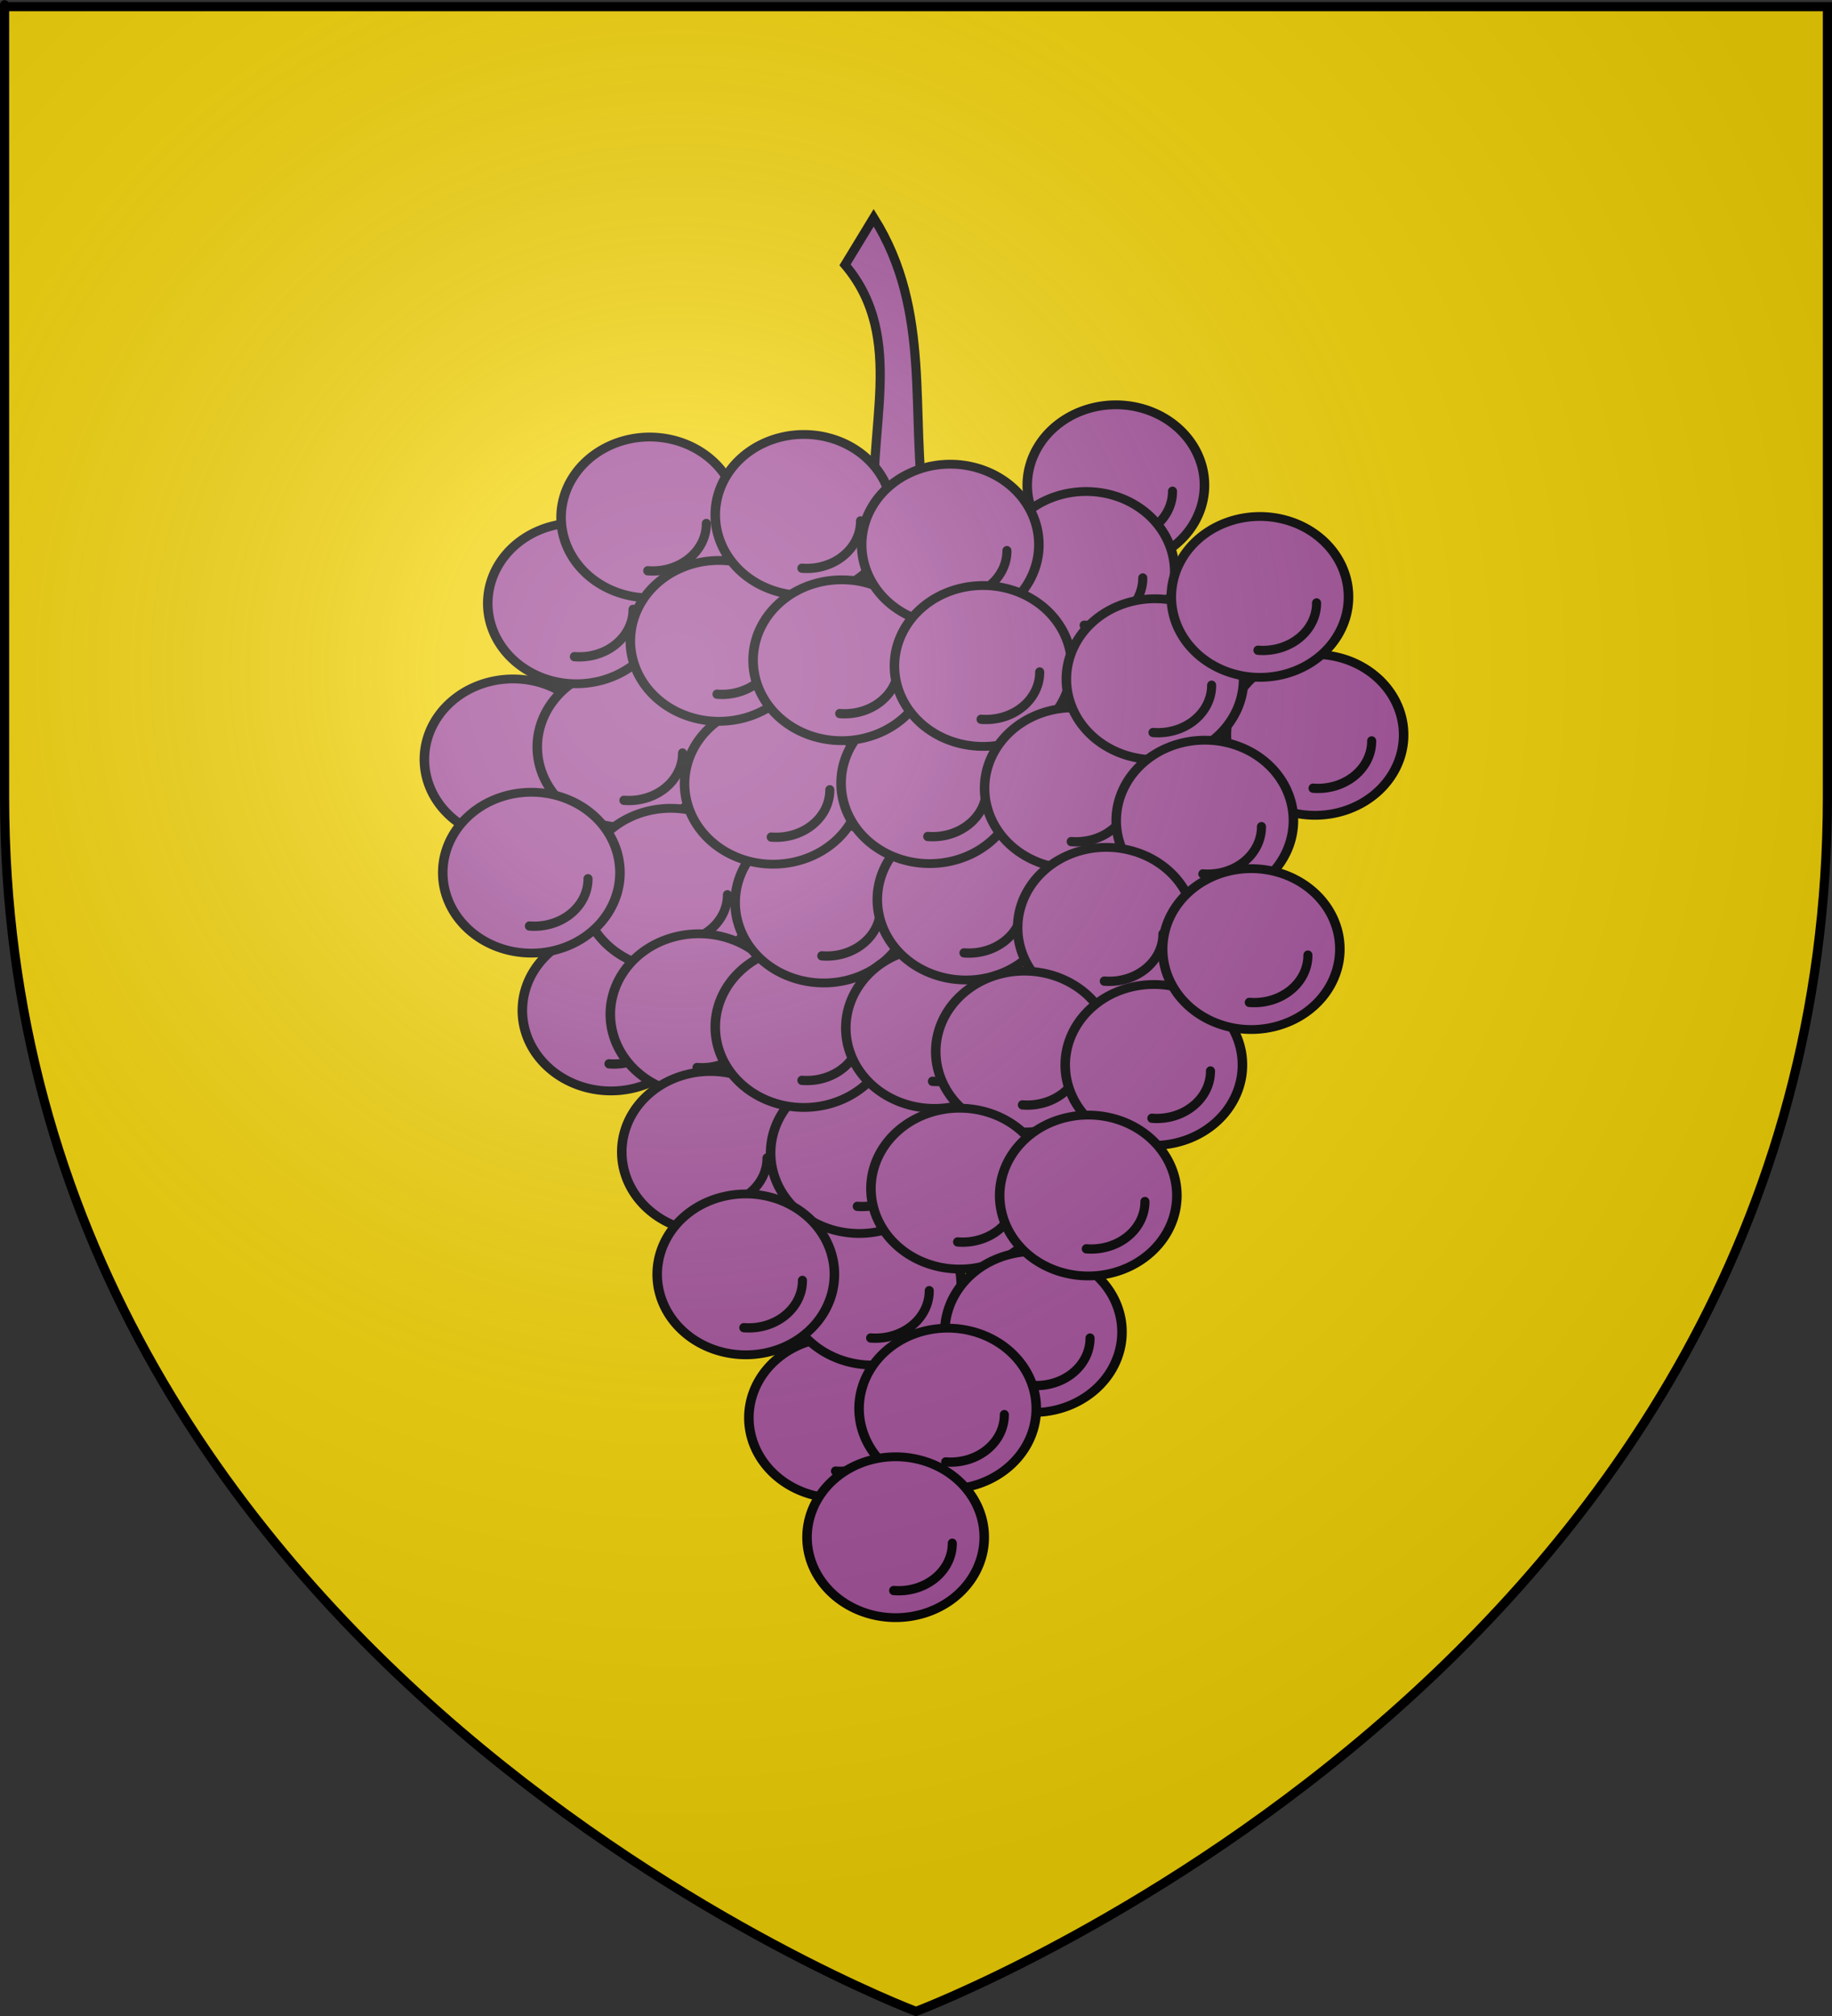 <?xml version="1.0" encoding="UTF-8" standalone="no"?>
<svg
   xmlns:dc="http://purl.org/dc/elements/1.1/"
   xmlns:cc="http://web.resource.org/cc/"
   xmlns:rdf="http://www.w3.org/1999/02/22-rdf-syntax-ns#"
   xmlns:svg="http://www.w3.org/2000/svg"
   xmlns="http://www.w3.org/2000/svg"
   xmlns:xlink="http://www.w3.org/1999/xlink"
   xmlns:sodipodi="http://sodipodi.sourceforge.net/DTD/sodipodi-0.dtd"
   xmlns:inkscape="http://www.inkscape.org/namespaces/inkscape"
   height="660"
   width="600"
   version="1.0"
   id="svg2"
   sodipodi:version="0.32"
   inkscape:version="0.45.1"
   sodipodi:docname="Blason_ville_fr_Maurens_(Gers).svg"
   sodipodi:docbase="E:\Divers\Blasons\SVG\32\Simple"
   inkscape:export-filename="/Users/olivier/Desktop/Blason Rouge/Blason_Vide_3D.png"
   inkscape:export-xdpi="144"
   inkscape:export-ydpi="144"
   inkscape:output_extension="org.inkscape.output.svg.inkscape">
  <rect width="100%" height="100%" fill="#333333" stroke="none"/>
  <sodipodi:namedview
     inkscape:window-height="1132"
     inkscape:window-width="1184"
     inkscape:pageshadow="2"
     inkscape:pageopacity="0.0"
     guidetolerance="10.0"
     gridtolerance="10.0"
     objecttolerance="10.0"
     borderopacity="1.0"
     bordercolor="#666666"
     pagecolor="#ffffff"
     id="base"
     showgrid="false"
     height="660px"
     inkscape:zoom="1.4106055"
     inkscape:cx="300"
     inkscape:cy="329.99986"
     inkscape:window-x="14"
     inkscape:window-y="6"
     inkscape:current-layer="layer4" />
  <defs
     id="defs6">
    <linearGradient
       id="linearGradient2893">
      <stop
         style="stop-color:white;stop-opacity:0.314;"
         offset="0"
         id="stop2895" />
      <stop
         id="stop2897"
         offset="0.19"
         style="stop-color:white;stop-opacity:0.251;" />
      <stop
         style="stop-color:#6b6b6b;stop-opacity:0.125;"
         offset="0.6"
         id="stop2901" />
      <stop
         style="stop-color:black;stop-opacity:0.125;"
         offset="1"
         id="stop2899" />
    </linearGradient>
    <radialGradient
       inkscape:collect="always"
       xlink:href="#linearGradient2893"
       id="radialGradient3163"
       gradientUnits="userSpaceOnUse"
       gradientTransform="matrix(1.353,0,0,1.349,-77.629,-85.747)"
       cx="221.445"
       cy="226.331"
       fx="221.445"
       fy="226.331"
       r="300" />
  </defs>
  <g
     inkscape:groupmode="layer"
     id="layer3"
     inkscape:label="Fond écu"
     style="display:inline"
     sodipodi:insensitive="true">
    <path
       id="path2855"
       style="fill:#f2d207;fill-opacity:1;fill-rule:evenodd;stroke:none;stroke-width:1px;stroke-linecap:butt;stroke-linejoin:miter;stroke-opacity:1"
       d="M 300,658.5 C 300,658.5 598.5,546.18 598.5,260.728 C 598.5,-24.723 598.5,2.176 598.5,2.176 L 1.5,2.176 L 1.5,260.728 C 1.5,546.18 300,658.5 300,658.5 z "
       sodipodi:nodetypes="cccccc" />
  </g>
  <g
     inkscape:groupmode="layer"
     id="layer4"
     inkscape:label="Meubles">
    <use
       x="0"
       y="0"
       xlink:href="#g3158"
       id="use2683"
       transform="translate(152.672,-10.55)"
       width="600"
       height="660" />
    <use
       x="0"
       y="0"
       xlink:href="#g3158"
       id="use2751"
       transform="translate(-12.689,161.412)"
       width="600"
       height="660" />
    <use
       x="0"
       y="0"
       xlink:href="#g3158"
       id="use2759"
       transform="translate(61.5,294.752)"
       width="600"
       height="660" />
    <use
       x="0"
       y="0"
       xlink:href="#g3158"
       id="use2705"
       transform="translate(-44.771,79.202)"
       width="600"
       height="660" />
    <use
       x="0"
       y="0"
       xlink:href="#g3158"
       id="use3732"
       transform="translate(-7.798,75.145)"
       width="600"
       height="660" />
    <use
       x="0"
       y="0"
       xlink:href="#g3158"
       id="use2707"
       transform="translate(217.899,71.182)"
       width="600"
       height="660" />
    <path
       style="fill:#a14f98;fill-rule:evenodd;stroke:#000000;stroke-width:3;stroke-linecap:butt;stroke-linejoin:miter;stroke-miterlimit:4;stroke-dasharray:none;stroke-opacity:1;display:inline"
       d="M 276.766,86.704 C 297.168,110.765 283.534,141.634 286.817,169.119 L 302.898,167.779 C 297.906,135.551 305.449,101.931 286.147,71.293 L 276.766,86.704 z "
       id="path3237"
       sodipodi:nodetypes="ccccc" />
    <use
       x="0"
       y="0"
       xlink:href="#g3158"
       id="use3166"
       transform="translate(-24.014,28.114)"
       width="744.094"
       height="1052.362" />
    <g
       style="stroke:#000000;stroke-width:0.735;stroke-miterlimit:4;stroke-dasharray:none;stroke-opacity:1;display:inline"
       id="g3158"
       transform="matrix(4.241,0,0,3.925,-1344.435,-2118.869)">
      <path
         sodipodi:open="true"
         sodipodi:end="8.1662395"
         sodipodi:start="1.884771"
         d="M 365.343,589.461 A 6.842,6.708 0 1 1 365.354,589.464"
         sodipodi:ry="6.70785"
         sodipodi:rx="6.8420067"
         sodipodi:cy="583.08099"
         sodipodi:cx="367.45602"
         id="path2183"
         style="opacity:1;fill:#a14f98;fill-opacity:1;fill-rule:evenodd;stroke:#000000;stroke-width:0.735;stroke-linecap:round;stroke-linejoin:round;stroke-miterlimit:4;stroke-dasharray:none;stroke-opacity:1"
         sodipodi:type="arc" />
      <path
         sodipodi:open="true"
         transform="matrix(2.13,0,0,2.351,-411.125,-782.73)"
         sodipodi:end="7.9466943"
         sodipodi:start="6.278745"
         d="M 367.456,581.128 A 1.945,1.677 0 0 1 365.331,582.806"
         sodipodi:ry="1.6769625"
         sodipodi:rx="1.9452765"
         sodipodi:cy="581.13574"
         sodipodi:cx="365.51074"
         id="path3156"
         style="opacity:1;fill:#a14f98;fill-opacity:1;fill-rule:evenodd;stroke:#000000;stroke-width:0.329;stroke-linecap:round;stroke-linejoin:round;stroke-miterlimit:4;stroke-dasharray:none;stroke-opacity:1"
         sodipodi:type="arc" />
    </g>
    <use
       x="0"
       y="0"
       xlink:href="#g3158"
       id="use3188"
       transform="translate(142.933,17.839)"
       width="744.094"
       height="1052.362" />
    <use
       x="0"
       y="0"
       xlink:href="#g3158"
       id="use3182"
       transform="translate(6.903,121.553)"
       width="744.094"
       height="1052.362" />
    <use
       x="0"
       y="0"
       xlink:href="#g3158"
       id="use3194"
       transform="translate(16.124,162.63)"
       width="744.094"
       height="1052.362" />
    <use
       x="0"
       y="0"
       xlink:href="#g3158"
       id="use3196"
       transform="translate(19.874,207.716)"
       width="744.094"
       height="1052.362" />
    <use
       x="0"
       y="0"
       xlink:href="#g3158"
       id="use3200"
       transform="translate(73.002,251.161)"
       width="744.094"
       height="1052.362" />
    <use
       x="0"
       y="0"
       xlink:href="#g3158"
       id="use3198"
       transform="translate(68.623,208.072)"
       width="744.094"
       height="1052.362" />
    <use
       x="0"
       y="0"
       xlink:href="#g3158"
       id="use3190"
       transform="translate(50.495,166.821)"
       width="744.094"
       height="1052.362" />
    <use
       x="0"
       y="0"
       xlink:href="#g3158"
       id="use3184"
       transform="translate(57.01,126.065)"
       width="744.094"
       height="1052.362" />
    <use
       x="0"
       y="0"
       xlink:href="#g3158"
       id="use3174"
       transform="translate(40.435,87.183)"
       width="744.094"
       height="1052.362" />
    <use
       x="0"
       y="0"
       xlink:href="#g3158"
       id="use3734"
       transform="translate(22.685,40.408)"
       width="600"
       height="660" />
    <use
       x="0"
       y="0"
       xlink:href="#g3158"
       id="use3162"
       transform="translate(50.495,-0.838)"
       width="744.094"
       height="1052.362" />
    <use
       x="0"
       y="0"
       xlink:href="#g3158"
       id="use3192"
       transform="translate(93.248,167.137)"
       width="744.094"
       height="1052.362" />
    <use
       x="0"
       y="0"
       xlink:href="#g3158"
       id="use3186"
       transform="translate(103.571,125.098)"
       width="744.094"
       height="1052.362" />
    <use
       x="0"
       y="0"
       xlink:href="#g3158"
       id="use3178"
       transform="translate(91.701,86.986)"
       width="744.094"
       height="1052.362" />
    <use
       x="0"
       y="0"
       xlink:href="#g3158"
       id="use3170"
       transform="translate(62.878,46.748)"
       width="744.094"
       height="1052.362" />
    <use
       x="0"
       y="0"
       xlink:href="#g3158"
       id="use3164"
       transform="translate(98.442,8.895)"
       width="744.094"
       height="1052.362" />
    <use
       x="0"
       y="0"
       xlink:href="#g3158"
       id="use3172"
       transform="translate(109.175,48.621)"
       width="744.094"
       height="1052.362" />
    <use
       x="0"
       y="0"
       xlink:href="#g3158"
       id="use3180"
       transform="translate(138.697,88.661)"
       width="744.094"
       height="1052.362" />
    <use
       x="0"
       y="0"
       xlink:href="#g3158"
       id="use2685"
       transform="translate(165.482,52.95)"
       width="600"
       height="660" />
    <use
       x="0"
       y="0"
       xlink:href="#g3158"
       id="use2687"
       transform="translate(199.853,26.016)"
       width="600"
       height="660" />
    <use
       x="0"
       y="0"
       xlink:href="#g3158"
       id="use2689"
       transform="translate(181.807,99.253)"
       width="600"
       height="660" />
    <use
       x="0"
       y="0"
       xlink:href="#g3158"
       id="use2691"
       transform="translate(149.532,134.343)"
       width="600"
       height="660" />
    <use
       x="0"
       y="0"
       xlink:href="#g3158"
       id="use2695"
       transform="translate(122.706,174.86)"
       width="600"
       height="660" />
    <use
       x="0"
       y="0"
       xlink:href="#g3158"
       id="use2697"
       transform="translate(101.481,219.732)"
       width="600"
       height="660" />
    <use
       x="0"
       y="0"
       xlink:href="#g3158"
       id="use2699"
       transform="translate(125.664,266.68)"
       width="600"
       height="660" />
    <use
       x="0"
       y="0"
       xlink:href="#g3158"
       id="use2701"
       transform="translate(97.592,291.744)"
       width="600"
       height="660" />
    <use
       x="0"
       y="0"
       xlink:href="#g3158"
       id="use2703"
       transform="translate(-38.756,116.297)"
       width="600"
       height="660" />
    <use
       x="0"
       y="0"
       xlink:href="#g3158"
       id="use2712"
       transform="translate(165.108,179.235)"
       width="600"
       height="660" />
    <use
       x="0"
       y="0"
       xlink:href="#g3158"
       id="use2753"
       transform="translate(197.017,141.31)"
       width="600"
       height="660" />
    <use
       x="0"
       y="0"
       xlink:href="#g3158"
       id="use2755"
       transform="translate(143.639,221.981)"
       width="600"
       height="660" />
    <use
       x="0"
       y="0"
       xlink:href="#g3158"
       id="use2757"
       transform="translate(31.474,247.804)"
       width="600"
       height="660" />
    <use
       x="0"
       y="0"
       xlink:href="#g3158"
       id="use2761"
       transform="translate(80.549,333.852)"
       width="600"
       height="660" />
  </g>
  <g
     inkscape:groupmode="layer"
     id="layer2"
     inkscape:label="Reflet final"
     sodipodi:insensitive="true">
    <path
       sodipodi:nodetypes="cccccc"
       d="M 300,658.5 C 300,658.5 598.5,546.18 598.5,260.728 C 598.5,-24.723 598.5,2.176 598.5,2.176 L 1.5,2.176 L 1.5,260.728 C 1.5,546.18 300,658.5 300,658.5 z "
       style="opacity:1;fill:url(#radialGradient3163);fill-opacity:1;fill-rule:evenodd;stroke:none;stroke-width:1px;stroke-linecap:butt;stroke-linejoin:miter;stroke-opacity:1"
       id="path2875"
       inkscape:export-xdpi="144"
       inkscape:export-ydpi="144" />
  </g>
  <g
     inkscape:groupmode="layer"
     id="layer1"
     inkscape:label="Contour final"
     sodipodi:insensitive="true">
    <path
       sodipodi:nodetypes="cccccc"
       d="M 300,658.5 C 300,658.5 1.5,546.18 1.5,260.728 C 1.5,-24.723 1.5,2.176 1.5,2.176 L 598.5,2.176 L 598.5,260.728 C 598.5,546.18 300,658.5 300,658.5 z "
       style="opacity:1;fill:none;fill-opacity:1;fill-rule:evenodd;stroke:#000000;stroke-width:3;stroke-linecap:butt;stroke-linejoin:miter;stroke-miterlimit:4;stroke-dasharray:none;stroke-opacity:1"
       id="path1411"
       inkscape:export-xdpi="144"
       inkscape:export-ydpi="144" />
  </g>
</svg>

